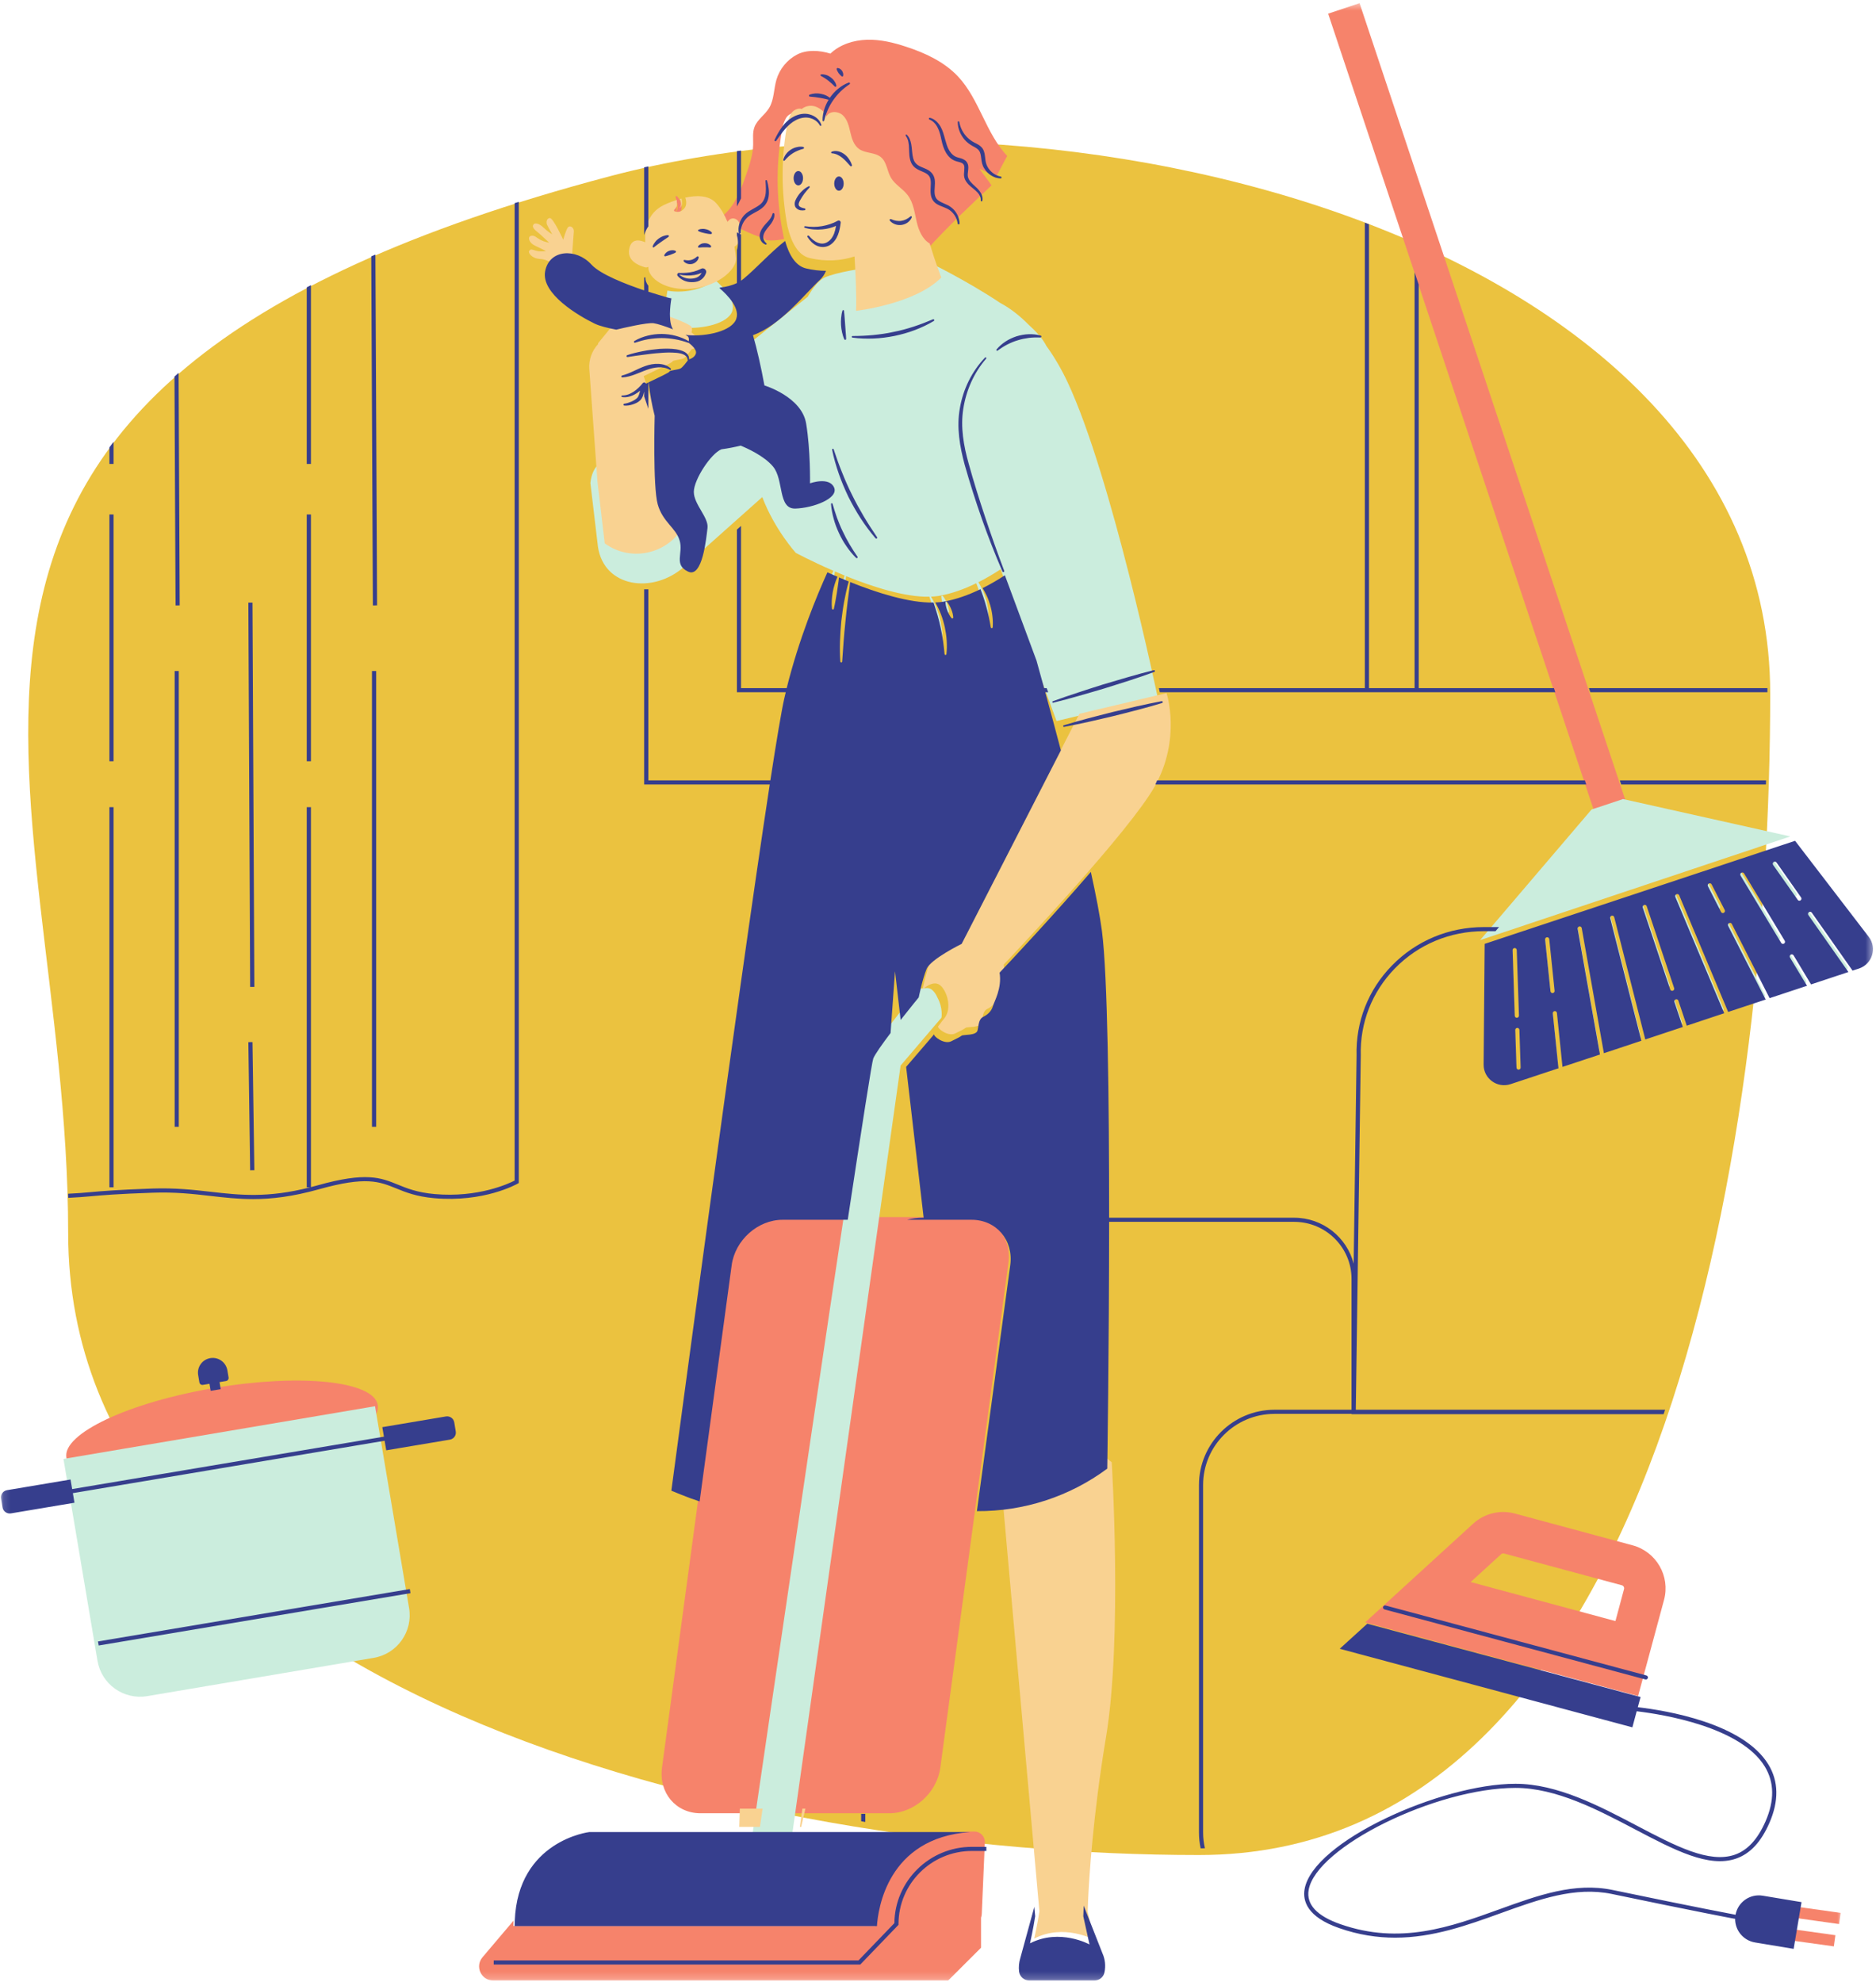 <?xml version="1.0" encoding="UTF-8"?>
<svg width="266px" height="281px" viewBox="0 0 266 281" version="1.1" xmlns="http://www.w3.org/2000/svg" xmlns:xlink="http://www.w3.org/1999/xlink">
    <title>Cleaning</title>
    <defs>
        <polygon id="path-1" points="0.842 0.457 253.349 0.457 253.349 280.799 0.842 280.799"></polygon>
        <polygon id="path-3" points="0.128 0.057 265.57 0.057 265.57 271.799 0.128 271.799"></polygon>
    </defs>
    <g id="Page-1" stroke="none" stroke-width="1" fill="none" fill-rule="evenodd">
        <g id="Cleaning-Overview" transform="translate(-80, -326)">
            <g id="Cleaning" transform="translate(80, 326)">
                <path d="M251,98.346 C251,163.227 235.098,263 170.004,263 C104.92,263 9.665,239.699 9.665,174.818 C9.665,109.946 -27.048,55.019 86.449,24.994 C149.349,8.343 251,33.465 251,98.346" id="Path" fill="#EBC23F" fill-rule="nonzero"></path>
                <g id="Clipped" transform="translate(8, 0)">
                    <mask id="mask-2" fill="white">
                        <use xlink:href="#path-1"></use>
                    </mask>
                    <g id="Path"></g>
                    <path d="M87.017,30.57 C87.319,30.689 87.722,30.679 88.024,30.478 C88.325,30.286 88.572,30.003 88.636,29.6 C88.691,29.262 88.636,28.923 88.518,28.631 C88.508,28.621 88.508,28.612 88.508,28.603 C88.38,28.31 88.206,28.054 87.987,27.826 C87.959,27.798 87.914,27.789 87.877,27.798 C87.813,27.816 87.777,27.88 87.795,27.944 C87.859,28.228 87.941,28.502 87.996,28.759 C88.051,29.024 88.088,29.28 88.06,29.518 C88.069,29.71 87.923,29.939 87.758,30.094 C87.749,30.103 87.731,30.103 87.722,30.112 C87.813,29.984 87.895,29.829 87.923,29.655 C87.95,29.408 87.914,29.243 87.868,29.06 C87.841,28.978 87.804,28.896 87.767,28.823 C87.722,28.731 87.667,28.64 87.584,28.557 C87.575,28.539 87.548,28.521 87.52,28.521 C87.456,28.502 87.392,28.548 87.374,28.612 L87.374,28.621 C87.356,28.74 87.347,28.85 87.337,28.951 C87.337,29.015 87.328,29.079 87.328,29.143 C87.328,29.307 87.347,29.49 87.356,29.6 C87.347,29.71 87.328,29.847 87.255,29.966 C87.182,30.085 87.1,30.222 86.99,30.332 L86.981,30.341 C86.962,30.35 86.953,30.368 86.953,30.387 C86.953,30.396 86.944,30.396 86.944,30.396 C86.935,30.423 86.935,30.451 86.944,30.478 C86.953,30.515 86.981,30.551 87.017,30.57 Z M222.73,114.239 L184.774,0.448 L180.319,1.939 L218.275,115.73 L222.73,114.239 Z M221.962,224.754 L205.257,220.254 C205.111,220.208 204.955,220.254 204.845,220.354 L200.527,224.297 L221.056,229.831 L222.273,225.294 C222.337,225.065 222.199,224.818 221.962,224.754 Z M227.944,226.831 L224.267,240.46 L185.561,230.023 L200.884,216.019 C202.476,214.564 204.699,214.025 206.785,214.583 L223.489,219.092 C226.856,219.998 228.85,223.465 227.944,226.831 Z M244.887,270.069 L244.658,271.652 L252.763,272.786 L252.983,271.203 L244.887,270.069 Z M243.917,274.826 L252.022,275.951 L252.242,274.368 L244.137,273.234 L243.917,274.826 Z M129.52,172.552 L102.743,172.552 C99.239,172.552 96.01,175.451 95.534,179.019 L85.865,250.613 C85.389,254.19 87.831,257.08 91.335,257.08 L118.112,257.08 C121.616,257.08 124.845,254.19 125.33,250.613 L134.99,179.019 C135.475,175.451 133.023,172.552 129.52,172.552 Z M100.355,33.963 C101.38,34.302 103.173,33.881 103.173,33.881 L103.008,33.039 C102.011,27.981 102.011,22.776 103.026,17.718 C103.026,17.718 103.31,16.831 103.63,16.492 C103.95,16.154 104.536,15.879 104.957,16.062 C105.469,15.642 106.201,15.495 106.841,15.696 C107.472,15.898 108.287,16.474 108.46,17.114 C108.845,16.3 110.116,16.337 110.766,16.95 C111.424,17.572 111.635,18.514 111.836,19.392 C112.037,20.27 112.33,21.212 113.062,21.734 C113.968,22.374 115.303,22.182 116.154,22.895 C116.977,23.59 117.014,24.853 117.554,25.795 C118.13,26.792 119.237,27.359 119.932,28.283 C120.756,29.371 120.902,30.808 121.213,32.134 C121.524,33.46 122.183,34.896 123.473,35.345 C126.327,32.161 129.492,29.225 132.593,26.28 C132.054,25.493 131.431,24.725 130.883,23.938 C131.66,24.267 132.529,24.652 133.142,25.228 C133.737,24.203 134.222,23.142 134.816,22.118 C131.77,18.889 130.873,14.077 127.836,10.839 C125.879,8.763 123.207,7.519 120.499,6.632 C118.706,6.037 116.831,5.58 114.937,5.635 C113.044,5.69 111.113,6.293 109.741,7.601 C108.241,7.126 106.375,7.007 104.993,7.748 C103.603,8.479 102.532,9.797 102.093,11.297 C101.7,12.641 101.773,14.141 101.041,15.331 C100.447,16.3 99.367,16.959 98.974,18.02 C98.681,18.807 98.809,19.685 98.791,20.517 C98.763,21.944 98.288,23.316 97.83,24.67 C97.044,26.957 96.147,29.39 94.199,30.826 C96.348,32.189 98.224,33.14 100.648,33.918 C100.648,33.863 100.364,34.018 100.355,33.963 Z M130.16,259.669 L129.282,259.669 C117.554,260.501 116.255,270.737 116.108,273.051 L64.796,273.051 C64.796,272.795 64.806,272.548 64.815,272.301 L60.414,277.497 C59.307,278.796 60.231,280.799 61.942,280.799 L126.437,280.799 C128.257,278.978 129.273,277.963 131.102,276.143 L131.102,271.88 C131.157,271.725 131.194,271.56 131.203,271.386 L131.642,261.224 C131.678,260.373 131.002,259.669 130.16,259.669 Z M45.567,199.197 C46.143,202.6 36.73,207.027 24.535,209.085 C12.332,211.143 1.985,210.055 1.409,206.652 C0.842,203.249 10.255,198.831 22.45,196.773 C34.644,194.715 45,195.804 45.567,199.197" id="Shape" fill="#F6836B" fill-rule="nonzero" mask="url(#mask-2)"></path>
                </g>
                <path d="M132.081,140.278 C131.807,140.085 131.495,140.049 131.193,140.095 C131.193,140.095 131.193,140.095 131.202,140.095 C130.681,140.077 130.049,140.223 129.674,140.929 C129.674,140.929 123.853,148.074 123.231,149.651 C122.599,151.228 106.702,260 106.702,260 L112.339,260 L127.697,151.073 L133.491,144.286 C133.491,144.286 133.738,142.938 132.923,141.434 C132.703,140.92 132.401,140.507 132.081,140.278 Z M214.425,143.836 C214.434,143.836 214.434,143.836 214.434,143.836 C214.599,143.827 214.727,143.69 214.727,143.534 L214.416,134.17 C214.407,134.005 214.269,133.876 214.114,133.886 C213.949,133.886 213.821,134.023 213.83,134.188 L214.132,143.552 C214.141,143.708 214.269,143.836 214.425,143.836 Z M250.229,141.002 L244.893,130.455 C244.82,130.309 244.646,130.254 244.5,130.327 C244.353,130.4 244.298,130.584 244.372,130.721 L249.689,141.232 L249.707,141.268 C249.753,141.369 249.863,141.424 249.964,141.424 C250.009,141.424 250.055,141.415 250.101,141.397 C250.229,141.333 250.284,141.177 250.238,141.039 C250.238,141.03 250.238,141.012 250.229,141.002 Z M253.643,134.931 C253.551,134.794 253.378,134.748 253.231,134.83 C253.094,134.913 253.048,135.096 253.13,135.234 L255.547,139.269 L255.583,139.324 C255.638,139.416 255.739,139.462 255.839,139.462 C255.885,139.462 255.94,139.453 255.986,139.425 C256.105,139.352 256.151,139.205 256.114,139.076 C256.105,139.058 256.096,139.04 256.087,139.021 L253.643,134.931 Z M214.489,145.276 C214.324,145.285 214.196,145.423 214.205,145.588 L214.379,150.944 C214.388,151.109 214.517,151.238 214.672,151.238 C214.681,151.238 214.681,151.238 214.681,151.238 C214.846,151.228 214.974,151.091 214.965,150.926 L214.791,145.561 C214.782,145.405 214.654,145.276 214.489,145.276 Z M246.632,123.247 C246.55,123.109 246.367,123.063 246.229,123.146 C246.083,123.229 246.046,123.412 246.129,123.549 L251.886,133.152 C251.941,133.244 252.032,133.289 252.133,133.289 C252.188,133.289 252.243,133.28 252.288,133.253 C252.426,133.17 252.471,132.987 252.389,132.849 L246.632,123.247 Z M250.815,121.614 C250.687,121.706 250.65,121.889 250.742,122.027 L254.229,127.007 C254.284,127.09 254.375,127.135 254.467,127.135 C254.522,127.135 254.586,127.117 254.631,127.08 C254.769,126.989 254.796,126.805 254.705,126.668 L251.227,121.688 C251.135,121.559 250.952,121.523 250.815,121.614 Z M244.362,142.983 L237.434,126.365 C237.37,126.209 237.196,126.145 237.05,126.209 C236.894,126.264 236.83,126.438 236.885,126.594 L243.813,143.185 L243.822,143.213 C243.868,143.323 243.978,143.387 244.097,143.387 C244.134,143.387 244.17,143.378 244.207,143.369 C244.353,143.304 244.417,143.149 244.372,143.002 C244.372,142.993 244.372,142.993 244.362,142.983 Z M241.635,124.678 C241.489,124.751 241.434,124.925 241.507,125.072 L243.365,128.731 C243.411,128.841 243.52,128.896 243.621,128.896 C243.667,128.896 243.713,128.887 243.758,128.86 C243.896,128.786 243.96,128.612 243.886,128.465 L242.029,124.806 C241.955,124.659 241.781,124.604 241.635,124.678 Z M232.83,127.924 C232.785,127.768 232.611,127.686 232.464,127.741 C232.309,127.787 232.226,127.961 232.272,128.108 L236.162,139.792 C236.198,139.911 236.317,139.994 236.436,139.994 C236.473,139.994 236.501,139.984 236.537,139.975 C236.684,139.92 236.766,139.755 236.72,139.608 L232.83,127.924 Z M219.779,139.984 L219.019,132.611 C219.001,132.446 218.855,132.326 218.699,132.345 C218.534,132.363 218.415,132.51 218.434,132.666 L219.193,140.049 C219.212,140.195 219.34,140.315 219.486,140.315 C219.495,140.315 219.505,140.315 219.514,140.305 C219.678,140.296 219.797,140.15 219.779,139.984 Z M220.109,143.149 C220.09,142.983 219.944,142.864 219.779,142.883 C219.624,142.901 219.505,143.048 219.523,143.204 L220.319,150.972 C220.319,150.99 220.328,151.008 220.337,151.036 C220.374,151.146 220.484,151.238 220.612,151.238 C220.621,151.238 220.63,151.238 220.639,151.238 C220.804,151.219 220.923,151.073 220.905,150.907 L220.896,150.843 L220.109,143.149 Z M223.623,131.042 C223.596,130.887 223.449,130.776 223.285,130.804 C223.129,130.832 223.019,130.987 223.047,131.143 L226.195,149.027 C226.195,149.046 226.204,149.055 226.213,149.073 C226.25,149.192 226.36,149.275 226.479,149.275 C226.497,149.275 226.515,149.275 226.534,149.266 C226.689,149.238 226.799,149.092 226.772,148.926 L226.762,148.89 L223.623,131.042 Z M237.315,141.388 C237.26,141.232 237.095,141.149 236.94,141.204 C236.784,141.259 236.702,141.424 236.757,141.58 L237.947,145.148 C237.983,145.267 238.102,145.35 238.221,145.35 C238.258,145.35 238.285,145.34 238.322,145.331 C238.468,145.285 238.56,145.12 238.505,144.964 L237.315,141.388 Z M261.981,137.114 C261.972,137.095 261.962,137.068 261.953,137.04 L256.224,128.841 C256.132,128.713 255.949,128.676 255.812,128.768 C255.684,128.869 255.647,129.043 255.739,129.181 L261.413,137.306 L261.468,137.38 C261.523,137.462 261.615,137.499 261.706,137.499 C261.77,137.499 261.825,137.49 261.88,137.453 C261.99,137.371 262.026,137.242 261.981,137.114 Z M232.629,146.927 L228.227,129.483 C228.19,129.327 228.025,129.236 227.87,129.272 C227.714,129.309 227.623,129.474 227.659,129.63 L232.071,147.092 C232.071,147.101 232.08,147.101 232.08,147.111 C232.126,147.23 232.226,147.312 232.355,147.312 C232.382,147.312 232.4,147.312 232.428,147.303 C232.583,147.266 232.675,147.101 232.638,146.945 L232.629,146.927 Z M230.13,113.287 L225.664,114.773 L209.867,133.289 L253.853,118.588 L230.13,113.287 Z M53.179,199.369 L9,206.843 L13.823,235.458 C14.382,238.787 17.539,241.034 20.871,240.474 L52.995,235.045 C56.327,234.476 58.569,231.321 58.002,227.983 L53.179,199.369 Z M95.124,45.924 C95.417,46.162 95.957,46.327 96.625,46.41 C98.913,46.722 102.757,46.107 103.7,44.401 C104.597,42.76 102.546,40.687 101.439,39.742 C101.366,39.788 101.283,39.843 101.21,39.889 C101.174,39.916 101.137,39.935 101.1,39.962 C100.99,40.027 100.881,40.091 100.771,40.155 C100.725,40.182 100.688,40.21 100.643,40.228 C100.533,40.292 100.414,40.348 100.304,40.403 C100.249,40.43 100.203,40.448 100.148,40.476 C100.039,40.531 99.92,40.577 99.801,40.623 C99.737,40.65 99.682,40.678 99.627,40.696 C99.508,40.742 99.389,40.788 99.261,40.824 C99.197,40.852 99.133,40.87 99.069,40.898 C98.94,40.934 98.812,40.971 98.684,40.999 C98.611,41.017 98.547,41.045 98.483,41.063 C98.336,41.09 98.199,41.118 98.053,41.145 C97.989,41.164 97.924,41.182 97.86,41.191 C97.65,41.228 97.43,41.255 97.211,41.283 C96.89,41.32 96.579,41.329 96.277,41.338 C96.204,41.338 96.131,41.338 96.057,41.338 C95.764,41.338 95.481,41.32 95.215,41.292 C95.197,41.292 95.179,41.283 95.16,41.283 C94.977,41.265 94.803,41.237 94.63,41.21 C94.456,42.255 94.172,44.566 94.858,45.621 C94.932,45.731 95.023,45.841 95.124,45.924 Z M134.278,85.544 C134.204,85.36 134.122,85.177 134.021,85.003 C133.921,84.828 133.811,84.654 133.674,84.489 C133.655,84.461 133.619,84.452 133.582,84.452 C133.518,84.452 133.463,84.507 133.463,84.571 C133.472,84.782 133.509,84.984 133.555,85.186 C133.6,85.379 133.664,85.571 133.738,85.764 C133.811,85.947 133.884,86.131 133.985,86.305 C134.085,86.488 134.186,86.663 134.323,86.818 C134.351,86.855 134.388,86.873 134.433,86.864 C134.516,86.864 134.571,86.8 134.571,86.727 C134.561,86.516 134.516,86.314 134.47,86.112 C134.424,85.92 134.351,85.736 134.278,85.544 Z M151.383,54.205 C157.607,67.476 164.133,98.796 164.133,98.796 L149.809,102.226 L141.883,80.71 C140.931,81.334 139.87,81.967 138.726,82.545 C138.918,82.856 139.092,83.168 139.247,83.498 C139.485,83.975 139.659,84.48 139.806,84.984 C139.952,85.498 140.062,86.021 140.117,86.543 C140.181,87.066 140.199,87.598 140.154,88.13 C140.154,88.203 140.08,88.258 140.007,88.249 C139.952,88.249 139.897,88.194 139.888,88.139 C139.797,87.635 139.714,87.121 139.604,86.626 C139.495,86.131 139.385,85.635 139.238,85.149 C139.11,84.654 138.955,84.168 138.79,83.691 C138.68,83.352 138.552,83.022 138.424,82.691 C136.767,83.498 134.955,84.177 133.097,84.489 C132.758,84.544 132.392,84.571 132.017,84.59 C132.337,85.122 132.594,85.69 132.822,86.268 C133.051,86.873 133.234,87.488 133.372,88.121 C133.5,88.754 133.6,89.386 133.637,90.028 C133.674,90.68 133.674,91.322 133.6,91.954 C133.591,92.028 133.527,92.083 133.454,92.074 C133.39,92.064 133.344,92.019 133.335,91.954 C133.271,91.322 133.216,90.707 133.124,90.083 C133.033,89.469 132.932,88.854 132.795,88.24 C132.676,87.635 132.511,87.029 132.347,86.424 C132.182,85.828 131.98,85.232 131.788,84.627 C131.779,84.617 131.788,84.608 131.788,84.599 C128.338,84.682 123.762,83.214 119.963,81.683 L119.597,84.507 C119.487,85.452 119.368,86.387 119.286,87.341 C119.176,88.277 119.112,89.221 119.03,90.175 L118.828,93.018 C118.819,93.092 118.764,93.147 118.691,93.137 C118.618,93.137 118.572,93.082 118.563,93.018 C118.499,92.055 118.49,91.101 118.517,90.148 C118.545,89.185 118.618,88.231 118.7,87.277 C118.819,86.323 118.938,85.379 119.112,84.434 C119.286,83.489 119.487,82.554 119.744,81.637 C119.744,81.618 119.762,81.609 119.771,81.6 C119.295,81.407 118.828,81.206 118.38,81.013 C118.343,81.389 118.288,81.756 118.234,82.123 L118.069,83.251 L117.877,84.37 C117.803,84.737 117.739,85.113 117.648,85.489 C117.63,85.562 117.556,85.608 117.483,85.59 C117.428,85.571 117.382,85.525 117.382,85.47 C117.337,85.085 117.337,84.691 117.355,84.306 C117.373,83.92 117.428,83.535 117.483,83.15 C117.556,82.765 117.639,82.389 117.758,82.013 C117.867,81.646 117.996,81.279 118.16,80.921 C115.067,79.582 112.834,78.381 112.834,78.381 C112.834,78.381 109.813,75.052 108.084,70.475 L97,80.353 C92.616,84.26 85.633,83.324 84.782,77.51 L83.711,68.476 C83.839,67.229 84.297,66.284 84.937,65.77 L114.527,42.072 C115.351,40.669 116.165,39.687 116.943,39.339 C120.064,37.917 131.349,37 131.349,37 C131.349,37 136.959,39.687 141.81,42.943 C143.165,43.658 144.537,44.704 145.855,46.043 C146.917,46.997 147.768,47.951 148.263,48.849 C148.299,48.904 148.317,48.959 148.345,49.014 C149.452,50.537 150.477,52.279 151.383,54.205" id="Shape" fill="#CBEDDD" fill-rule="nonzero"></path>
                <path d="M104.205,31.011 C103.708,30.856 103.378,31.121 103.157,31.469 C102.753,30.499 102.229,29.557 101.531,28.789 C100.502,27.646 98.719,27.682 97.157,28.021 C97.277,28.313 97.332,28.652 97.277,28.99 C97.213,29.393 96.964,29.676 96.661,29.868 C96.358,30.069 95.954,30.078 95.651,29.96 C95.614,29.941 95.586,29.905 95.577,29.868 C95.568,29.841 95.568,29.813 95.577,29.786 C95.577,29.786 95.586,29.786 95.586,29.777 C95.586,29.758 95.595,29.74 95.614,29.731 L95.623,29.722 C95.733,29.612 95.816,29.475 95.889,29.356 C95.963,29.237 95.981,29.1 95.991,28.99 C95.981,28.88 95.963,28.697 95.963,28.533 C95.963,28.469 95.972,28.405 95.972,28.341 C94.87,28.697 94.061,29.1 94.061,29.1 C91.801,30.261 91.397,32.42 91.488,34.349 C90.763,34.029 89.449,33.691 89.201,35.419 C88.98,36.919 90.386,37.605 91.47,37.898 C91.626,37.943 91.782,37.907 91.929,37.825 C91.929,37.861 91.929,37.907 91.929,37.943 C91.929,39.425 94.383,41.346 98.223,40.916 C102.064,40.486 104.517,38.053 104.361,36.562 C104.315,36.178 104.25,35.63 104.14,34.98 C104.306,34.88 104.554,34.679 104.802,34.285 C105.234,33.599 105.298,31.359 104.205,31.011 Z M96.358,29.502 C96.367,29.493 96.386,29.493 96.395,29.484 C96.56,29.329 96.707,29.1 96.698,28.908 C96.726,28.67 96.689,28.414 96.634,28.149 C96.56,28.176 96.477,28.185 96.404,28.213 C96.441,28.286 96.477,28.368 96.505,28.451 C96.551,28.633 96.588,28.798 96.56,29.045 C96.533,29.219 96.45,29.374 96.358,29.502 Z M113.411,259.014 L113.604,259.014 C113.787,258.182 113.99,257.322 114.201,256.426 L113.769,256.426 L113.411,259.014 Z M104.82,259.014 L107.751,259.014 C107.751,259.014 107.889,258.09 108.128,256.426 L104.903,256.426 L104.82,259.014 Z M80.518,32.246 C80.252,32.593 79.857,33.984 79.857,33.984 C79.857,33.984 78.442,30.874 77.955,30.911 C77.477,30.956 77.413,31.56 77.578,31.889 C77.734,32.228 77.955,32.603 77.955,32.603 L78.304,33.234 C78.304,33.234 77.624,32.813 77.045,32.246 C76.531,31.743 75.915,31.542 75.676,31.789 C75.336,32.145 75.786,32.575 76.218,32.904 C76.65,33.243 77.854,34.395 77.854,34.395 C77.854,34.395 77.321,34.358 76.65,34.011 C75.979,33.654 75.786,33.307 75.272,33.444 C74.757,33.581 75.024,34.45 75.832,34.816 C76.494,35.127 77.413,35.593 77.413,35.593 C77.413,35.593 76.549,35.73 75.943,35.529 C75.336,35.337 75.272,35.3 75.051,35.547 C74.822,35.803 75.373,36.627 76.512,36.709 C77.651,36.782 77.716,37.175 78.671,37.367 C79.636,37.568 81.253,37.157 81.152,35.63 C81.152,35.63 81.327,33.435 81.363,32.831 C81.409,32.228 80.803,31.889 80.518,32.246 Z M165.405,98.266 L153.047,101.202 L136.923,132.662 C136.923,132.662 132.522,134.82 131.934,136.228 C131.346,137.637 130.813,140.28 130.813,140.28 C130.813,140.28 132.228,138.926 133.229,139.631 C134.231,140.335 135.113,142.978 133.835,144.459 C133.376,144.99 133.413,145.045 133.027,145.493 C132.806,145.758 134.414,147.02 135.425,146.526 C136.399,146.06 136.684,145.895 136.923,145.721 C137.162,145.548 139.008,145.74 139.183,144.971 C139.367,144.212 139.302,143.389 140.01,143.033 C140.717,142.685 141.186,142.155 141.37,141.515 C141.544,140.865 142.674,138.99 142.316,136.759 C144.971,133.951 160.205,117.737 163.705,111.536 C167.546,104.741 165.405,98.266 165.405,98.266 Z M142.086,211.659 L147.259,269.65 L147.378,270.985 C147.121,272.714 146.643,274.845 146.643,274.845 C150.879,272.668 155.105,275 155.105,275 L154.223,270.985 C154.223,270.985 154.233,270.455 154.279,269.476 C154.435,266.083 154.986,257.276 156.814,246.338 C159.176,232.245 157.632,207.315 157.632,207.315 C147.36,198.819 142.086,211.659 142.086,211.659 Z M97.203,74.013 L95.476,65.91 L91.268,53.326 C92.72,52.613 95.347,51.415 95.347,51.259 C95.347,51.067 96.56,51.003 96.928,50.811 C97.295,50.628 98.039,49.54 98.039,49.54 C98.039,49.54 98.921,49.357 99.114,48.68 C99.307,48.003 98.039,47.135 98.039,47.135 C98.039,47.135 98.223,46.75 98.039,46.339 C97.865,45.927 94.208,44.528 93.115,44.373 C92.021,44.226 87.501,45.36 87.501,45.36 L84.79,48.68 C84.79,48.717 84.8,48.753 84.8,48.79 C83.945,49.723 83.458,50.985 83.559,52.329 L84.717,68.306 L85.746,77.04 C89.66,79.884 95.219,78.421 97.203,74.013 Z M121.377,44.071 C121.469,41.995 121.312,38.721 121.165,36.361 C119.3,36.965 117.159,37.148 114.761,36.572 C113.199,36.188 112.226,34.477 111.656,32.1 C110.719,27.152 110.737,22.058 111.729,17.11 C111.729,17.11 112.014,16.223 112.336,15.885 C112.657,15.546 113.245,15.272 113.668,15.455 C114.183,15.034 114.918,14.888 115.561,15.089 C116.195,15.29 117.012,15.867 117.187,16.507 C117.573,15.693 118.85,15.729 119.502,16.342 C120.164,16.964 120.375,17.906 120.577,18.784 C120.779,19.662 121.073,20.604 121.809,21.125 C122.718,21.765 124.06,21.573 124.914,22.287 C125.741,22.982 125.778,24.244 126.32,25.186 C126.899,26.183 128.01,26.75 128.709,27.673 C129.536,28.762 129.683,30.197 129.995,31.523 C130.271,32.694 130.813,33.938 131.823,34.523 C132.641,37.248 133.468,39.343 133.468,39.343 C129.765,43.12 121.377,44.071 121.377,44.071" id="Shape" fill="#F9D291" fill-rule="nonzero"></path>
                <g id="Clipped" transform="translate(0, 9)">
                    <mask id="mask-4" fill="white">
                        <use xlink:href="#path-3"></use>
                    </mask>
                    <g id="Path"></g>
                    <path d="M135.166,78.543 C135.157,78.333 135.111,78.133 135.065,77.932 C135.02,77.741 134.946,77.559 134.873,77.367 C134.8,77.185 134.717,77.003 134.617,76.829 C134.516,76.656 134.406,76.483 134.269,76.319 C134.25,76.292 134.214,76.283 134.177,76.283 C134.113,76.283 134.058,76.337 134.058,76.401 C134.067,76.611 134.104,76.811 134.149,77.012 C134.195,77.203 134.259,77.395 134.333,77.586 C134.406,77.768 134.479,77.951 134.58,78.124 C134.681,78.306 134.781,78.479 134.919,78.634 C134.946,78.671 134.983,78.689 135.029,78.68 C135.111,78.68 135.166,78.616 135.166,78.543 Z M148.125,88.842 C148.097,88.751 148.07,88.651 148.042,88.56 L148.409,88.56 L148.629,89.143 L148.207,89.143 C148.94,91.805 149.691,94.585 150.424,97.383 L136.357,124.818 C136.357,124.818 131.97,126.969 131.384,128.372 C130.798,129.776 130.266,132.41 130.266,132.41 C130.266,132.41 129.067,133.868 127.702,135.609 L126.905,128.701 L126.273,137.46 C125.101,139.009 124.066,140.467 123.819,141.078 C123.636,141.534 122.18,150.876 120.202,163.938 L110.961,163.938 C107.453,163.938 104.221,166.827 103.744,170.382 L99.202,203.868 C98.332,203.586 97.48,203.276 96.628,202.93 L95.191,202.346 C95.191,202.346 104.569,132.046 109.148,102.186 C109.148,102.204 109.148,102.214 109.148,102.223 L91.335,102.223 L91.335,74.551 C91.527,74.56 91.729,74.56 91.93,74.551 L91.93,101.639 L109.23,101.639 C110.109,95.934 110.805,91.786 111.208,90.009 C111.281,89.708 111.346,89.408 111.419,89.116 C111.419,89.125 111.419,89.134 111.41,89.143 L104.486,89.143 L104.486,66.092 L105.072,65.564 L105.072,88.56 L111.547,88.56 C113.278,81.587 115.824,75.435 117.317,72.145 C117.765,72.345 118.251,72.564 118.745,72.773 C118.581,73.12 118.452,73.493 118.342,73.858 C118.223,74.232 118.141,74.605 118.068,74.988 C118.013,75.371 117.958,75.754 117.939,76.137 C117.921,76.52 117.921,76.911 117.967,77.294 C117.967,77.349 118.013,77.395 118.068,77.413 C118.141,77.431 118.214,77.385 118.233,77.312 C118.324,76.939 118.388,76.565 118.461,76.201 L118.654,75.089 L118.819,73.967 C118.874,73.603 118.929,73.238 118.965,72.865 C119.414,73.056 119.881,73.257 120.357,73.448 C120.348,73.457 120.33,73.466 120.33,73.484 C120.073,74.396 119.872,75.326 119.698,76.264 C119.524,77.203 119.405,78.142 119.286,79.09 C119.203,80.038 119.13,80.986 119.103,81.943 C119.075,82.891 119.084,83.839 119.148,84.796 C119.158,84.859 119.203,84.914 119.277,84.914 C119.35,84.923 119.405,84.868 119.414,84.796 L119.615,81.97 C119.698,81.022 119.762,80.083 119.872,79.154 C119.954,78.206 120.073,77.276 120.183,76.337 L120.55,73.521 C124.35,75.052 128.929,76.501 132.382,76.428 C132.382,76.438 132.373,76.447 132.382,76.456 C132.574,77.057 132.776,77.65 132.941,78.242 C133.105,78.844 133.27,79.445 133.389,80.047 C133.527,80.658 133.627,81.268 133.719,81.879 C133.811,82.499 133.866,83.109 133.93,83.738 C133.939,83.802 133.985,83.848 134.049,83.857 C134.122,83.866 134.186,83.811 134.195,83.738 C134.269,83.109 134.269,82.471 134.232,81.824 C134.195,81.186 134.095,80.557 133.966,79.928 C133.829,79.299 133.646,78.689 133.417,78.087 C133.188,77.513 132.931,76.948 132.611,76.419 C132.986,76.401 133.353,76.374 133.692,76.319 C135.551,76.009 137.364,75.335 139.022,74.533 C139.15,74.861 139.278,75.189 139.388,75.526 C139.553,76 139.709,76.483 139.837,76.975 C139.983,77.458 140.093,77.951 140.203,78.443 C140.313,78.935 140.395,79.445 140.487,79.947 C140.496,80.001 140.551,80.056 140.606,80.056 C140.679,80.065 140.753,80.01 140.753,79.938 C140.798,79.409 140.78,78.88 140.716,78.361 C140.661,77.841 140.551,77.322 140.405,76.811 C140.258,76.31 140.084,75.809 139.846,75.335 C139.69,75.007 139.516,74.697 139.324,74.387 C140.469,73.812 141.531,73.184 142.483,72.564 L146.971,84.668 C147.346,86.008 147.731,87.411 148.125,88.842 Z M191.645,191.5 L235.888,191.5 C235.952,191.29 236.025,191.081 236.098,190.871 L192.24,190.871 L192.945,140.659 C192.817,136.02 194.539,131.626 197.79,128.29 C201.114,124.891 205.593,123.022 210.401,123.022 L212.049,123.022 L212.553,122.439 L210.401,122.439 C205.437,122.439 200.803,124.371 197.368,127.889 C193.998,131.326 192.222,135.874 192.35,140.659 L191.938,170.163 C190.976,166.417 187.56,163.646 183.503,163.646 L157.265,163.646 C157.265,146.921 157.054,129.284 156.248,123.022 C155.964,120.853 155.406,117.954 154.673,114.618 C149.325,120.835 143.308,127.233 141.732,128.901 C142.09,131.125 140.963,132.993 140.789,133.641 C140.606,134.279 140.139,134.807 139.434,135.154 C138.729,135.509 138.793,136.329 138.61,137.086 C138.436,137.852 136.595,137.66 136.357,137.833 C136.118,138.007 135.835,138.171 134.864,138.635 C133.875,139.118 132.3,137.906 132.464,137.624 L128.481,142.263 L130.999,163.938 L137.767,163.938 C141.275,163.938 143.729,166.827 143.244,170.382 L138.518,205.245 C145.167,205.29 151.66,203.185 156.999,199.22 C156.999,199.22 157.256,182.34 157.265,164.229 L183.503,164.229 C187.991,164.229 191.635,167.857 191.635,172.323 L191.635,190.871 L180.719,190.871 C174.812,190.871 170.004,195.656 170.004,201.535 L170.004,250.818 C170.004,251.583 170.086,252.331 170.242,253.051 C170.443,253.051 170.645,253.051 170.846,253.042 C170.682,252.331 170.59,251.583 170.59,250.818 L170.59,201.535 C170.59,195.975 175.132,191.454 180.719,191.454 L191.645,191.454 L191.645,191.5 Z M220.53,89.143 L220.337,88.56 L201.16,88.56 L201.16,31.348 L200.574,29.598 L200.574,88.56 L194.108,88.56 L194.108,22.798 C193.907,22.725 193.714,22.643 193.522,22.57 L193.522,88.56 L164.317,88.56 C164.362,88.77 164.408,88.961 164.445,89.143 L220.53,89.143 Z M250.605,89.143 C250.605,89.098 250.605,89.061 250.605,89.016 C250.605,88.861 250.605,88.715 250.605,88.56 L225.292,88.56 L225.493,89.143 L250.605,89.143 Z M163.822,102.223 L224.916,102.223 L224.724,101.639 L164.069,101.639 C163.996,101.831 163.904,102.031 163.822,102.223 Z M250.394,102.223 C250.394,102.031 250.404,101.831 250.413,101.639 L229.679,101.639 L229.871,102.223 L250.394,102.223 Z M122.693,249.314 L122.693,248.165 L122.106,248.165 L122.106,249.214 C122.299,249.25 122.491,249.277 122.693,249.314 Z M130.825,163.646 C130.065,163.646 129.323,163.755 128.618,163.938 L130.999,163.938 L130.962,163.646 L130.825,163.646 Z M105.072,12.344 C104.871,12.371 104.678,12.398 104.486,12.426 L104.486,20.273 C104.697,19.9 104.889,19.517 105.072,19.125 L105.072,12.344 Z M91.93,14.595 C91.729,14.641 91.536,14.677 91.335,14.723 L91.335,24.32 C91.472,23.892 91.665,23.473 91.93,23.09 L91.93,14.595 Z M246.081,262.475 C246.072,262.475 246.072,262.466 246.072,262.466 C246.017,262.457 240.522,261.427 228.662,258.957 C223.277,257.836 218.093,259.704 212.608,261.691 C205.693,264.189 198.541,266.777 190.06,263.806 C186.718,262.639 185.206,261.008 185.554,258.957 C186.598,252.868 203.596,244.492 214.879,244.483 C214.888,244.483 214.888,244.483 214.888,244.483 C220.649,244.483 226.565,247.591 231.785,250.335 C237.426,253.297 242.289,255.858 246.182,254.5 C248.16,253.807 249.698,252.158 250.88,249.46 C252.244,246.342 252.199,243.553 250.742,241.165 C247.162,235.277 236.163,233.5 232.225,233.044 L232.618,231.604 L193.87,221.204 L189.96,224.759 L231.455,235.897 L232.069,233.618 C235.833,234.065 246.814,235.833 250.239,241.466 C251.585,243.681 251.622,246.288 250.339,249.223 C249.222,251.766 247.803,253.315 245.989,253.953 C242.335,255.22 237.573,252.723 232.06,249.824 C226.775,247.044 220.795,243.9 214.888,243.9 C214.888,243.9 214.888,243.9 214.879,243.9 C204.338,243.9 186.141,252.066 184.977,258.857 C184.703,260.488 185.316,262.767 189.859,264.353 C192.643,265.328 195.29,265.72 197.817,265.72 C203.175,265.72 208.047,263.961 212.809,262.238 C218.213,260.288 223.323,258.438 228.543,259.522 C240.412,262.001 245.907,263.031 245.962,263.04 C245.98,263.049 246.008,263.04 246.026,263.04 C246.008,264.672 247.18,266.112 248.838,266.395 L254.323,267.306 L255.441,260.68 L249.955,259.768 C248.132,259.458 246.411,260.671 246.081,262.475 Z M196.471,218.625 C196.315,218.579 196.15,218.671 196.114,218.826 C196.068,218.98 196.16,219.145 196.315,219.181 L233.296,229.107 C233.324,229.116 233.342,229.116 233.369,229.116 C233.498,229.116 233.617,229.034 233.653,228.897 C233.699,228.742 233.598,228.587 233.443,228.542 L196.471,218.625 Z M255.376,118.237 L251.896,113.288 C251.805,113.16 251.622,113.124 251.484,113.215 C251.356,113.306 251.319,113.488 251.411,113.625 L254.9,118.574 C254.955,118.656 255.047,118.702 255.138,118.702 C255.193,118.702 255.257,118.684 255.303,118.647 C255.441,118.556 255.468,118.374 255.376,118.237 Z M253.059,124.38 L247.299,114.837 C247.217,114.701 247.033,114.655 246.896,114.737 C246.749,114.819 246.713,115.001 246.795,115.138 L252.556,124.681 C252.611,124.772 252.702,124.818 252.803,124.818 C252.858,124.818 252.913,124.809 252.959,124.781 C253.096,124.699 253.142,124.517 253.059,124.38 Z M244.552,120.023 L242.692,116.387 C242.619,116.241 242.445,116.186 242.299,116.259 C242.152,116.332 242.097,116.505 242.17,116.651 L244.029,120.288 C244.075,120.397 244.185,120.452 244.286,120.452 C244.332,120.452 244.378,120.443 244.423,120.415 C244.561,120.342 244.625,120.169 244.552,120.023 Z M237.381,131.098 L233.488,119.486 C233.443,119.331 233.269,119.249 233.122,119.303 C232.966,119.349 232.884,119.522 232.93,119.668 L236.822,131.28 C236.859,131.398 236.978,131.48 237.097,131.48 C237.133,131.48 237.161,131.471 237.197,131.462 C237.344,131.408 237.426,131.243 237.381,131.098 Z M220.429,131.471 L219.669,124.143 C219.65,123.979 219.504,123.861 219.348,123.879 C219.183,123.897 219.064,124.043 219.083,124.198 L219.843,131.535 C219.861,131.681 219.989,131.799 220.136,131.799 C220.145,131.799 220.154,131.799 220.163,131.79 C220.328,131.781 220.447,131.635 220.429,131.471 Z M215.612,142.345 L215.438,137.013 C215.428,136.858 215.3,136.73 215.135,136.73 C214.971,136.74 214.842,136.876 214.851,137.04 L215.025,142.363 C215.035,142.527 215.163,142.655 215.319,142.655 C215.328,142.655 215.328,142.655 215.328,142.655 C215.493,142.646 215.621,142.509 215.612,142.345 Z M214.778,135.017 C214.787,135.172 214.916,135.299 215.071,135.299 C215.08,135.299 215.08,135.299 215.08,135.299 C215.245,135.29 215.374,135.154 215.374,134.999 L215.062,125.693 C215.053,125.529 214.916,125.401 214.76,125.41 C214.595,125.41 214.467,125.547 214.476,125.711 L214.778,135.017 Z M263.582,128.318 L262.657,128.618 C262.648,128.6 262.639,128.573 262.63,128.546 L256.897,120.397 C256.805,120.27 256.622,120.233 256.485,120.324 C256.356,120.424 256.32,120.598 256.411,120.734 L262.089,128.81 L256.787,130.569 C256.778,130.551 256.769,130.533 256.759,130.514 L254.314,126.449 C254.223,126.312 254.049,126.267 253.902,126.349 C253.765,126.431 253.719,126.613 253.801,126.75 L256.219,130.76 L250.907,132.52 C250.907,132.51 250.907,132.492 250.898,132.483 L245.559,122.001 C245.486,121.855 245.312,121.801 245.165,121.874 C245.019,121.947 244.964,122.129 245.037,122.266 L250.358,132.711 L245.037,134.47 C245.037,134.461 245.037,134.461 245.028,134.452 L238.095,117.936 C238.031,117.781 237.857,117.717 237.71,117.781 C237.555,117.836 237.491,118.009 237.545,118.164 L244.478,134.652 L239.166,136.421 L237.976,132.866 C237.921,132.711 237.756,132.629 237.6,132.684 C237.445,132.738 237.362,132.902 237.417,133.057 L238.608,136.603 L233.287,138.371 L228.882,121.035 C228.845,120.88 228.68,120.789 228.525,120.826 C228.369,120.862 228.277,121.026 228.314,121.181 L232.728,138.535 C232.728,138.544 232.737,138.544 232.737,138.553 L227.417,140.322 L224.275,122.585 C224.248,122.43 224.101,122.32 223.936,122.348 C223.781,122.375 223.671,122.53 223.698,122.685 L226.849,140.458 C226.849,140.477 226.858,140.486 226.867,140.504 L221.546,142.263 L220.759,134.616 C220.74,134.452 220.594,134.333 220.429,134.352 C220.273,134.37 220.154,134.516 220.172,134.671 L220.969,142.391 C220.969,142.409 220.978,142.427 220.987,142.454 L214.192,144.706 C212.296,145.335 210.355,143.922 210.364,141.944 L210.511,124.818 L232.518,117.517 L254.525,110.207 L264.974,123.824 C266.183,125.401 265.469,127.689 263.582,128.318 Z M54.537,195.264 L54.437,194.69 L10.23,202.118 L10.001,200.76 L0.989,202.273 C0.431,202.374 0.046,202.902 0.147,203.458 L0.357,204.725 C0.458,205.281 0.98,205.655 1.548,205.564 L10.56,204.051 L10.331,202.693 L54.537,195.264 Z M13.893,223.72 L13.994,224.294 L58.201,216.875 L58.109,216.292 L13.893,223.72 Z M64.41,192.658 C64.318,192.102 63.787,191.728 63.228,191.819 L54.208,193.341 L54.766,196.622 L63.778,195.109 C64.346,195.018 64.721,194.49 64.62,193.934 L64.41,192.658 Z M32.411,186.296 L32.237,185.266 C32.036,184.126 30.955,183.361 29.819,183.552 C28.675,183.743 27.905,184.819 28.098,185.958 L28.272,186.988 C28.317,187.225 28.537,187.389 28.775,187.344 L29.7,187.189 L29.874,188.191 L31.294,187.954 L31.129,186.952 L32.054,186.797 C32.292,186.76 32.448,186.533 32.411,186.296 Z M113.196,17.284 C113.562,17.284 113.864,16.828 113.864,16.263 C113.864,15.707 113.562,15.251 113.196,15.251 C112.829,15.251 112.527,15.707 112.527,16.263 C112.527,16.828 112.829,17.284 113.196,17.284 Z M118.956,16.017 C118.59,16.017 118.287,16.464 118.287,17.029 C118.287,17.585 118.59,18.04 118.956,18.04 C119.322,18.04 119.625,17.585 119.625,17.029 C119.625,16.464 119.322,16.017 118.956,16.017 Z M126.814,263.66 L121.722,268.947 L70.005,268.947 L70.005,269.53 L121.978,269.53 L127.4,263.897 L127.4,263.779 C127.4,258.073 132.071,253.424 137.804,253.424 L139.855,253.424 L139.855,252.841 L137.804,252.841 C131.787,252.841 126.878,257.681 126.814,263.66 Z M72.991,263.341 C72.982,263.578 72.973,263.824 72.973,264.079 L124.341,264.079 C124.488,261.773 125.788,251.574 137.529,250.745 L83.55,250.745 C83.55,250.745 73.422,251.948 72.991,263.332 C72.991,263.332 72.991,263.332 72.991,263.341 Z M153.656,261.172 C153.611,262.147 153.601,262.676 153.601,262.676 L154.481,266.677 C154.481,266.677 150.268,264.353 146.046,266.522 C146.046,266.522 146.522,264.398 146.779,262.676 L146.66,261.345 L144.672,268.609 C144.48,269.229 144.416,269.885 144.498,270.533 C144.599,271.262 145.222,271.799 145.954,271.799 L155.168,271.799 C155.864,271.799 156.468,271.316 156.605,270.633 L156.605,270.624 C156.798,269.721 156.697,268.783 156.321,267.944 L153.656,261.172 Z M16.1,53.642 C15.908,53.906 15.707,54.161 15.514,54.435 L15.514,56.777 L16.1,56.777 L16.1,53.642 Z M16.1,63.941 L15.514,63.941 L15.514,98.932 L16.1,98.932 L16.1,63.941 Z M16.1,105.44 L15.514,105.44 L15.514,159.335 L16.1,159.335 L16.1,105.44 Z M25.478,76.829 L25.323,43.871 C25.13,44.044 24.929,44.217 24.737,44.391 L24.892,76.839 L25.478,76.829 Z M24.764,150.758 L25.35,150.758 L25.35,86.135 L24.764,86.135 L24.764,150.758 Z M44.088,31.43 C43.886,31.53 43.685,31.63 43.493,31.74 L43.493,56.777 L44.088,56.777 L44.088,31.43 Z M44.088,63.941 L43.493,63.941 L43.493,98.932 L44.088,98.932 L44.088,63.941 Z M91.335,32.168 C91.536,32.232 91.729,32.296 91.912,32.35 C91.729,32.296 91.536,32.232 91.335,32.168 Z M77.295,29.47 C77.882,26.298 81.755,26.189 83.834,28.486 C85.126,29.908 88.761,31.302 91.335,32.168 L91.335,30.363 C91.39,30.345 91.454,30.327 91.509,30.299 C91.509,30.336 91.509,30.382 91.509,30.418 C91.509,30.773 91.655,31.156 91.93,31.521 L91.93,32.359 C93.194,32.76 94.082,33.007 94.082,33.007 L94.082,33.025 C94.092,33.025 94.092,33.016 94.101,33.016 C94.586,33.189 95.126,33.316 95.731,33.38 C95.548,33.362 95.374,33.335 95.2,33.307 C95.026,34.346 94.742,36.643 95.429,37.691 C94.375,37.281 93.222,36.898 92.69,36.826 C91.765,36.698 88.368,37.5 87.379,37.737 C86.142,37.5 85.007,37.217 84.311,36.88 C82.03,35.768 76.709,32.651 77.295,29.47 Z M104.486,31.12 C104.688,31.029 104.88,30.928 105.063,30.801 C104.88,30.928 104.688,31.029 104.486,31.12 Z M102.013,31.849 C101.94,31.895 101.858,31.949 101.784,31.995 C101.894,31.922 102.013,31.849 102.123,31.767 C102.938,31.676 103.753,31.484 104.486,31.129 L104.486,26.453 C104.66,25.906 104.697,25.04 104.486,24.375 L104.486,23.938 C104.678,24.047 104.871,24.147 105.072,24.247 L105.072,30.801 C105.2,30.71 105.319,30.618 105.439,30.518 C107.16,29.105 109.331,26.708 111.318,25.159 C111.904,27.228 112.838,28.695 114.267,29.051 C115.265,29.288 116.218,29.397 117.124,29.397 C116.932,29.88 116.63,30.327 116.227,30.71 C114.185,32.605 110.668,37.126 106.766,38.521 C107.325,40.444 107.939,43.133 108.387,45.648 C108.387,45.648 113.681,47.234 114.304,51.053 C114.936,54.872 114.853,59.521 114.853,59.521 C114.853,59.521 117.555,58.546 118.26,60.104 C118.965,61.663 115.284,63.03 112.774,63.103 C110.265,63.185 111.172,59.01 109.606,57.142 C108.333,55.62 105.887,54.535 105.017,54.18 C104.166,54.389 103.241,54.572 102.297,54.699 C100.823,55.273 98.378,58.992 98.378,60.742 C98.378,62.501 100.493,64.37 100.319,65.837 C100.145,67.296 99.605,73.029 97.553,72.035 C95.493,71.042 96.903,69.465 96.372,67.651 C95.85,65.837 93.963,65.017 93.258,62.501 C92.553,59.986 92.828,49.941 92.828,49.941 C92.434,48.474 92.159,46.815 91.958,45.211 C93.341,44.555 94.916,43.807 94.916,43.689 C94.916,43.497 96.125,43.434 96.491,43.242 C96.793,43.087 97.37,42.312 97.544,42.066 C97.517,42.048 97.498,42.021 97.489,41.984 L97.489,41.975 C97.471,41.802 97.407,41.647 97.306,41.529 C97.196,41.41 97.05,41.319 96.894,41.246 C96.573,41.109 96.207,41.046 95.841,41.018 C95.099,40.954 94.33,40.973 93.57,41.046 C92.809,41.091 92.04,41.191 91.28,41.292 C90.52,41.383 89.751,41.501 88.99,41.62 C88.917,41.629 88.853,41.583 88.835,41.51 C88.826,41.447 88.862,41.383 88.926,41.355 C89.668,41.1 90.428,40.927 91.198,40.781 C91.967,40.626 92.745,40.535 93.524,40.462 C94.311,40.426 95.108,40.398 95.905,40.526 C96.299,40.599 96.702,40.699 97.077,40.9 C97.26,41.009 97.434,41.146 97.562,41.346 C97.682,41.529 97.718,41.747 97.709,41.948 C97.947,41.875 98.524,41.647 98.671,41.118 C98.845,40.508 97.846,39.751 97.645,39.605 C97.627,39.605 97.608,39.605 97.599,39.605 C96.986,39.387 96.363,39.214 95.731,39.104 C95.099,38.995 94.467,38.931 93.826,38.931 C93.185,38.931 92.553,38.995 91.921,39.095 C91.289,39.204 90.676,39.378 90.053,39.587 C89.989,39.615 89.915,39.578 89.888,39.505 C89.87,39.451 89.888,39.378 89.943,39.35 C90.52,39.004 91.161,38.758 91.811,38.594 C92.471,38.421 93.148,38.348 93.826,38.348 C94.504,38.357 95.191,38.439 95.841,38.621 C96.482,38.794 97.095,39.04 97.663,39.378 C97.691,39.232 97.7,39.013 97.599,38.785 C97.572,38.712 97.416,38.603 97.196,38.475 C99.486,38.785 103.332,38.174 104.275,36.479 C105.173,34.848 103.122,32.788 102.013,31.849 Z M97.782,33.38 C97.462,33.417 97.15,33.426 96.848,33.435 C97.15,33.426 97.462,33.417 97.782,33.38 Z M36.065,156.91 L35.8,138.745 L35.214,138.754 L35.47,156.919 L36.065,156.91 Z M36.065,130.924 L35.8,76.438 L35.214,76.438 L35.47,130.924 L36.065,130.924 Z M53.466,76.829 L53.228,27.091 C53.035,27.182 52.834,27.264 52.642,27.346 L52.871,76.839 L53.466,76.829 Z M164.866,90.52 C164.857,90.447 164.784,90.401 164.71,90.41 C163.538,90.629 162.375,90.884 161.212,91.139 C160.04,91.404 158.886,91.686 157.723,91.96 C156.569,92.26 155.415,92.543 154.261,92.853 C153.107,93.163 151.962,93.482 150.817,93.837 C150.762,93.855 150.735,93.91 150.744,93.965 C150.753,94.029 150.817,94.065 150.872,94.056 C152.045,93.837 153.217,93.591 154.38,93.336 C155.543,93.081 156.706,92.789 157.869,92.525 C159.023,92.233 160.177,91.951 161.331,91.641 C162.485,91.331 163.639,91.021 164.774,90.674 C164.839,90.647 164.884,90.583 164.866,90.52 Z M149.343,90.629 C150.561,90.337 151.761,90 152.96,89.663 C154.169,89.326 155.36,88.961 156.56,88.615 L160.131,87.484 C161.322,87.092 162.503,86.701 163.676,86.263 C163.74,86.245 163.776,86.172 163.758,86.108 C163.74,86.035 163.666,85.999 163.593,86.017 C162.384,86.309 161.184,86.646 159.976,86.992 L156.386,88.049 C155.195,88.432 154.004,88.797 152.823,89.198 C151.632,89.59 150.451,89.982 149.279,90.419 C149.224,90.438 149.196,90.492 149.206,90.547 C149.224,90.611 149.288,90.647 149.343,90.629 Z M141.293,40.553 C141.265,40.59 141.265,40.645 141.293,40.69 C141.33,40.736 141.403,40.745 141.449,40.708 C141.897,40.38 142.355,40.089 142.831,39.842 C143.317,39.596 143.811,39.387 144.324,39.241 C144.837,39.077 145.359,38.977 145.899,38.904 C146.431,38.84 146.971,38.831 147.52,38.849 C147.585,38.849 147.64,38.812 147.658,38.749 C147.676,38.676 147.64,38.603 147.566,38.585 C147.017,38.421 146.44,38.366 145.854,38.384 C145.277,38.402 144.7,38.512 144.15,38.676 C143.601,38.858 143.07,39.095 142.584,39.414 C142.099,39.733 141.659,40.107 141.293,40.553 Z M139.828,41.848 C139.864,41.802 139.864,41.738 139.818,41.693 C139.773,41.656 139.699,41.656 139.663,41.702 C137.794,43.652 136.558,46.195 136.1,48.875 C135.606,51.573 136.091,54.326 136.787,56.905 C137.52,59.484 138.326,62.027 139.214,64.552 C140.102,67.077 141.082,69.574 142.135,72.026 C142.163,72.099 142.236,72.126 142.309,72.099 C142.383,72.072 142.41,71.999 142.392,71.935 C141.449,69.438 140.551,66.922 139.709,64.388 C138.866,61.863 138.06,59.311 137.355,56.75 C136.631,54.198 136.173,51.555 136.586,48.957 C136.989,46.359 138.088,43.853 139.828,41.848 Z M117.93,62.346 C117.875,62.346 117.83,62.401 117.83,62.465 C117.885,63.176 118.022,63.878 118.214,64.57 C118.397,65.263 118.654,65.928 118.956,66.576 C119.258,67.232 119.606,67.861 120.018,68.444 C120.421,69.036 120.87,69.592 121.383,70.094 C121.429,70.139 121.502,70.148 121.548,70.112 C121.612,70.076 121.63,69.984 121.584,69.93 C121.191,69.346 120.806,68.772 120.458,68.171 C120.11,67.569 119.78,66.958 119.487,66.329 C119.185,65.71 118.929,65.062 118.681,64.415 C118.443,63.768 118.251,63.103 118.049,62.428 C118.04,62.374 117.985,62.337 117.93,62.346 Z M120.284,61.417 C120.815,62.465 121.392,63.504 122.033,64.488 C122.683,65.482 123.379,66.43 124.149,67.323 C124.195,67.368 124.268,67.378 124.323,67.341 C124.387,67.305 124.405,67.223 124.359,67.159 C123.709,66.193 123.068,65.217 122.473,64.215 C121.887,63.221 121.319,62.201 120.815,61.161 C120.284,60.122 119.826,59.056 119.396,57.98 C118.956,56.905 118.571,55.802 118.205,54.699 C118.187,54.645 118.132,54.617 118.077,54.626 C118.013,54.635 117.976,54.699 117.985,54.754 C118.214,55.911 118.544,57.042 118.929,58.154 C119.313,59.266 119.78,60.35 120.284,61.417 Z M90.034,44.09 C90.602,43.889 91.143,43.634 91.692,43.443 C92.232,43.242 92.791,43.115 93.35,43.078 C93.908,43.051 94.476,43.142 94.98,43.434 C95.026,43.461 95.081,43.452 95.117,43.415 C95.163,43.37 95.154,43.297 95.117,43.251 C94.65,42.805 93.982,42.613 93.35,42.586 C92.718,42.559 92.086,42.686 91.491,42.896 C90.914,43.105 90.364,43.361 89.833,43.616 C89.293,43.871 88.761,44.09 88.194,44.245 C88.139,44.263 88.093,44.318 88.102,44.382 C88.102,44.454 88.166,44.509 88.239,44.509 C88.862,44.482 89.467,44.299 90.034,44.09 Z M90.382,47.38 C90.181,47.599 89.86,47.79 89.54,47.936 C89.21,48.073 88.871,48.191 88.514,48.237 C88.45,48.246 88.404,48.292 88.395,48.355 C88.395,48.428 88.441,48.492 88.514,48.501 C88.917,48.538 89.32,48.465 89.696,48.346 C90.071,48.219 90.447,48.073 90.776,47.754 C91.124,47.408 91.216,46.988 91.307,46.624 C91.317,46.578 91.326,46.542 91.335,46.505 L91.335,47.198 L91.93,48.957 L91.93,45.229 C91.811,45.284 91.701,45.339 91.591,45.393 C91.573,45.348 91.555,45.302 91.509,45.275 C91.399,45.184 91.234,45.202 91.143,45.311 C90.785,45.767 90.346,46.195 89.86,46.523 C89.613,46.678 89.357,46.824 89.082,46.924 C88.807,47.016 88.523,47.07 88.23,47.07 L88.221,47.07 C88.166,47.07 88.12,47.107 88.111,47.161 C88.102,47.225 88.148,47.28 88.203,47.289 C88.862,47.398 89.522,47.189 90.08,46.87 C90.328,46.733 90.547,46.569 90.758,46.396 C90.749,46.423 90.749,46.46 90.74,46.478 C90.657,46.833 90.556,47.18 90.382,47.38 Z M96.299,29.944 C96.299,29.953 96.317,29.953 96.317,29.935 C96.308,29.917 96.335,29.944 96.372,29.98 L96.464,30.053 C96.601,30.154 96.738,30.236 96.885,30.299 C97.187,30.436 97.498,30.509 97.819,30.509 C98.139,30.518 98.487,30.464 98.753,30.363 C99.028,30.254 99.257,30.072 99.403,29.826 C99.431,29.78 99.458,29.734 99.486,29.689 C99.156,29.826 98.817,29.935 98.469,29.99 C97.746,30.108 97.004,30.081 96.299,29.926 L96.299,29.944 Z M96.042,30.044 C95.969,29.853 96.152,29.643 96.335,29.689 L96.326,29.707 C97.022,29.716 97.718,29.671 98.368,29.507 C98.689,29.415 99.009,29.306 99.293,29.16 L99.403,29.105 C99.467,29.069 99.596,29.033 99.696,29.051 C99.907,29.069 100.081,29.233 100.127,29.443 C100.154,29.543 100.127,29.671 100.099,29.725 C100.081,29.771 100.063,29.816 100.044,29.862 C100.008,29.953 99.962,30.044 99.907,30.135 C99.687,30.482 99.339,30.764 98.945,30.892 C98.542,31.01 98.185,31.02 97.791,30.992 C97.416,30.956 97.031,30.837 96.711,30.637 C96.546,30.546 96.39,30.427 96.253,30.299 L96.161,30.199 L96.106,30.145 C96.088,30.126 96.051,30.081 96.042,30.044 Z M98.167,28.413 C98.396,28.349 98.597,28.24 98.753,28.076 C98.918,27.921 99.037,27.72 99.064,27.501 C99.074,27.465 99.064,27.419 99.037,27.392 C98.982,27.337 98.89,27.328 98.835,27.374 L98.826,27.383 C98.295,27.848 97.791,28.003 97.077,27.857 L97.068,27.857 C97.031,27.848 96.995,27.857 96.967,27.875 C96.921,27.921 96.912,27.993 96.949,28.048 C97.214,28.385 97.718,28.522 98.167,28.413 Z M99.101,26.107 L99.11,26.107 C99.266,26.098 99.394,26.079 99.522,26.07 C99.651,26.07 99.779,26.052 99.898,26.061 C100.017,26.052 100.145,26.061 100.273,26.061 L100.676,26.089 L100.685,26.089 C100.713,26.089 100.75,26.079 100.777,26.052 C100.841,26.007 100.859,25.915 100.804,25.852 C100.695,25.715 100.548,25.624 100.392,25.56 C100.228,25.496 100.054,25.469 99.889,25.478 C99.715,25.487 99.541,25.514 99.385,25.596 C99.229,25.669 99.092,25.77 98.991,25.915 C98.982,25.934 98.973,25.961 98.973,25.988 C98.973,26.061 99.037,26.107 99.101,26.107 Z M94.192,27.164 C94.174,27.182 94.174,27.21 94.183,27.237 C94.192,27.301 94.256,27.346 94.33,27.337 C94.476,27.31 94.595,27.264 94.723,27.228 C94.843,27.201 94.952,27.155 95.071,27.118 C95.181,27.073 95.291,27.036 95.41,26.982 C95.52,26.936 95.639,26.891 95.767,26.818 L95.777,26.809 C95.795,26.799 95.822,26.772 95.832,26.745 C95.868,26.672 95.832,26.581 95.758,26.553 C95.612,26.49 95.456,26.471 95.31,26.48 C95.154,26.48 95.007,26.517 94.861,26.572 C94.723,26.626 94.586,26.699 94.476,26.799 C94.357,26.9 94.256,27.018 94.192,27.164 Z M99.486,23.947 C99.632,23.992 99.77,24.02 99.916,24.056 C100.054,24.083 100.191,24.12 100.337,24.138 C100.484,24.165 100.64,24.184 100.795,24.184 L100.804,24.184 C100.841,24.184 100.869,24.174 100.896,24.147 C100.96,24.102 100.96,24.01 100.914,23.947 C100.795,23.81 100.658,23.728 100.511,23.646 C100.356,23.573 100.2,23.518 100.035,23.491 C99.88,23.454 99.715,23.436 99.541,23.454 C99.376,23.464 99.211,23.491 99.055,23.564 C99.028,23.573 99,23.591 98.991,23.618 C98.964,23.682 98.991,23.755 99.055,23.783 C99.202,23.855 99.348,23.901 99.486,23.947 Z M92.727,26.052 C92.91,25.924 93.075,25.788 93.24,25.66 C93.405,25.542 93.57,25.414 93.744,25.296 C93.908,25.177 94.082,25.068 94.247,24.949 C94.421,24.831 94.604,24.721 94.788,24.585 C94.815,24.557 94.843,24.521 94.843,24.466 C94.843,24.393 94.778,24.329 94.705,24.339 C94.467,24.339 94.238,24.402 94.009,24.484 C93.789,24.566 93.588,24.685 93.396,24.822 C93.203,24.967 93.029,25.122 92.892,25.314 C92.745,25.496 92.617,25.706 92.544,25.924 C92.535,25.961 92.535,25.997 92.562,26.034 C92.599,26.089 92.672,26.098 92.727,26.052 Z M126.924,22.798 C127.217,22.908 127.546,22.935 127.858,22.889 C128.178,22.835 128.481,22.716 128.728,22.525 C128.975,22.333 129.177,22.087 129.286,21.805 C129.296,21.768 129.286,21.723 129.259,21.686 C129.222,21.641 129.149,21.641 129.094,21.686 C128.691,22.033 128.242,22.251 127.775,22.315 C127.546,22.352 127.299,22.333 127.061,22.297 C126.823,22.26 126.585,22.178 126.347,22.069 L126.338,22.069 C126.292,22.051 126.237,22.051 126.2,22.078 C126.136,22.124 126.127,22.215 126.173,22.279 C126.365,22.516 126.631,22.689 126.924,22.798 Z M119.451,35.048 C119.35,35.376 119.295,35.723 119.267,36.06 C119.231,36.406 119.231,36.753 119.249,37.09 C119.277,37.436 119.313,37.783 119.396,38.12 C119.469,38.457 119.57,38.785 119.716,39.104 C119.734,39.15 119.78,39.186 119.844,39.186 C119.918,39.177 119.973,39.122 119.973,39.04 C119.963,38.703 119.936,38.375 119.908,38.047 L119.835,37.053 L119.762,36.069 C119.734,35.732 119.716,35.404 119.67,35.066 C119.67,35.021 119.643,34.984 119.597,34.966 C119.533,34.948 119.469,34.984 119.451,35.048 Z M120.87,38.867 C121.859,39.004 122.857,39.031 123.856,38.995 C124.854,38.958 125.852,38.822 126.832,38.63 C127.812,38.421 128.774,38.156 129.708,37.801 C130.651,37.445 131.558,37.017 132.409,36.507 C132.464,36.47 132.492,36.406 132.464,36.342 C132.428,36.279 132.354,36.242 132.29,36.27 C131.384,36.652 130.468,37.008 129.543,37.309 C128.609,37.609 127.675,37.874 126.713,38.056 C125.761,38.275 124.79,38.402 123.819,38.503 C122.848,38.594 121.868,38.639 120.879,38.639 C120.833,38.639 120.779,38.685 120.769,38.74 C120.769,38.803 120.806,38.858 120.87,38.867 Z M108.159,23.254 C107.902,23.618 107.673,24.074 107.728,24.585 C107.765,25.095 108.113,25.533 108.561,25.678 C108.598,25.697 108.653,25.688 108.681,25.642 C108.717,25.596 108.717,25.523 108.662,25.487 C108.369,25.25 108.204,24.895 108.223,24.566 C108.241,24.229 108.406,23.901 108.635,23.591 C108.845,23.281 109.148,22.98 109.395,22.616 C109.633,22.251 109.853,21.805 109.798,21.331 C109.789,21.276 109.752,21.23 109.688,21.212 C109.615,21.194 109.551,21.24 109.532,21.312 L109.532,21.322 C109.441,21.695 109.23,22.005 108.974,22.306 C108.717,22.598 108.415,22.889 108.159,23.254 Z M104.752,24.02 C104.761,24.083 104.816,24.129 104.88,24.129 C104.953,24.129 105.017,24.074 105.017,24.001 C105.026,23.281 105.292,22.579 105.741,22.06 C106.18,21.531 106.849,21.249 107.536,20.857 C107.865,20.656 108.213,20.41 108.479,20.073 C108.745,19.736 108.91,19.335 108.974,18.934 C109.111,18.113 108.955,17.348 108.763,16.618 C108.745,16.564 108.699,16.527 108.644,16.527 C108.58,16.536 108.534,16.591 108.543,16.646 C108.589,17.402 108.662,18.15 108.488,18.833 C108.397,19.161 108.268,19.471 108.049,19.727 C107.838,19.982 107.545,20.173 107.234,20.355 C106.629,20.729 105.842,21.048 105.329,21.741 C104.834,22.397 104.614,23.236 104.752,24.02 Z M137.895,11.697 C138.289,11.906 138.655,12.098 138.838,12.389 C139.241,12.954 138.994,14.021 139.553,14.868 C140.038,15.698 140.936,16.263 141.87,16.299 C141.943,16.299 141.998,16.254 142.007,16.19 C142.026,16.117 141.98,16.053 141.906,16.035 C141.082,15.88 140.368,15.324 140.002,14.613 C139.818,14.258 139.736,13.893 139.699,13.456 C139.644,13.027 139.626,12.526 139.324,12.061 C139.003,11.605 138.527,11.405 138.152,11.214 C137.785,11.022 137.456,10.776 137.163,10.493 C136.576,9.91 136.164,9.135 136.018,8.288 C136.009,8.233 135.963,8.197 135.908,8.197 C135.844,8.197 135.798,8.242 135.798,8.306 C135.807,9.217 136.183,10.129 136.796,10.831 C137.098,11.186 137.492,11.469 137.895,11.697 Z M110.054,10.967 C110.476,10.402 110.86,9.819 111.309,9.299 C111.758,8.789 112.261,8.333 112.848,8.033 C113.424,7.732 114.084,7.586 114.707,7.704 C115.339,7.832 115.943,8.197 116.254,8.789 C116.273,8.835 116.328,8.862 116.383,8.844 C116.447,8.826 116.474,8.771 116.456,8.707 C116.245,7.969 115.568,7.431 114.826,7.23 C114.066,7.003 113.241,7.176 112.573,7.522 C111.895,7.868 111.336,8.388 110.906,8.98 C110.466,9.564 110.128,10.193 109.825,10.84 C109.798,10.895 109.816,10.958 109.862,11.004 C109.926,11.04 110.008,11.031 110.054,10.967 Z M114.826,4.697 C115.082,4.724 115.329,4.742 115.577,4.77 C115.815,4.806 116.053,4.833 116.291,4.879 C116.529,4.915 116.767,4.97 117.015,5.025 C117.17,5.061 117.326,5.107 117.491,5.143 C117.243,5.544 117.051,5.964 116.905,6.401 C116.731,6.948 116.621,7.522 116.63,8.087 C116.63,8.133 116.666,8.178 116.721,8.197 C116.776,8.206 116.84,8.169 116.859,8.115 C116.987,7.577 117.152,7.066 117.372,6.574 C117.591,6.082 117.848,5.617 118.159,5.18 C118.461,4.742 118.81,4.341 119.194,3.958 C119.579,3.585 120.009,3.247 120.458,2.947 C120.513,2.91 120.531,2.846 120.513,2.783 C120.485,2.719 120.412,2.682 120.339,2.71 C119.799,2.901 119.304,3.211 118.846,3.576 C118.397,3.94 118.004,4.378 117.674,4.852 C117.674,4.852 117.665,4.861 117.665,4.87 C117.518,4.751 117.353,4.642 117.179,4.56 C116.932,4.432 116.666,4.359 116.401,4.305 C116.135,4.25 115.851,4.232 115.586,4.25 C115.311,4.277 115.036,4.323 114.78,4.432 C114.743,4.451 114.707,4.496 114.707,4.542 C114.697,4.624 114.752,4.688 114.826,4.697 Z M118.764,1.133 C118.81,1.224 118.864,1.297 118.91,1.379 C118.974,1.452 119.029,1.525 119.103,1.598 C119.167,1.671 119.24,1.743 119.341,1.816 L119.341,1.826 C119.359,1.835 119.368,1.844 119.386,1.844 C119.46,1.862 119.533,1.826 119.551,1.753 C119.579,1.616 119.57,1.497 119.542,1.379 C119.515,1.251 119.46,1.151 119.396,1.042 C119.332,0.951 119.249,0.85 119.148,0.786 C119.048,0.714 118.938,0.659 118.8,0.641 C118.782,0.632 118.764,0.632 118.736,0.641 C118.654,0.668 118.608,0.75 118.636,0.832 L118.636,0.85 C118.672,0.96 118.718,1.051 118.764,1.133 Z M116.401,1.762 C116.593,1.88 116.776,1.971 116.95,2.081 C117.115,2.199 117.289,2.309 117.445,2.436 C117.601,2.555 117.747,2.691 117.903,2.819 C118.059,2.956 118.196,3.111 118.352,3.257 L118.361,3.266 C118.388,3.293 118.434,3.311 118.48,3.302 C118.553,3.284 118.608,3.211 118.59,3.138 C118.544,2.901 118.434,2.682 118.297,2.491 C118.168,2.281 117.985,2.117 117.793,1.971 C117.601,1.826 117.39,1.707 117.152,1.634 C116.923,1.561 116.685,1.516 116.447,1.543 C116.41,1.543 116.373,1.57 116.355,1.598 C116.318,1.652 116.337,1.725 116.401,1.762 Z M131.787,7.951 C132.327,8.16 132.721,8.616 132.968,9.135 C133.234,9.655 133.362,10.238 133.49,10.84 C133.618,11.432 133.792,12.07 134.131,12.645 C134.296,12.927 134.507,13.191 134.772,13.419 C135.029,13.647 135.377,13.811 135.697,13.893 C135.999,13.975 136.293,14.039 136.476,14.167 C136.65,14.285 136.732,14.467 136.741,14.732 C136.75,14.996 136.705,15.297 136.686,15.625 C136.659,15.962 136.75,16.354 136.934,16.646 C137.3,17.247 137.849,17.594 138.289,17.986 C138.729,18.368 139.122,18.861 139.058,19.426 C139.058,19.48 139.095,19.535 139.15,19.544 C139.205,19.562 139.269,19.526 139.287,19.462 C139.36,19.134 139.287,18.779 139.141,18.487 C138.994,18.186 138.784,17.931 138.564,17.703 C138.106,17.257 137.62,16.892 137.364,16.409 C137.245,16.163 137.199,15.935 137.217,15.652 C137.236,15.37 137.3,15.069 137.3,14.714 C137.309,14.376 137.144,13.921 136.796,13.702 C136.467,13.474 136.128,13.419 135.853,13.337 C135.313,13.21 134.91,12.845 134.607,12.353 C134.305,11.87 134.168,11.305 133.994,10.712 C133.838,10.129 133.673,9.5 133.353,8.935 C133.023,8.388 132.528,7.868 131.869,7.704 C131.805,7.686 131.732,7.723 131.713,7.786 C131.686,7.85 131.723,7.932 131.787,7.951 Z M128.426,10.257 C128.81,10.758 128.874,11.405 128.893,12.052 C128.929,12.699 128.893,13.401 129.204,14.085 C129.36,14.422 129.634,14.732 129.946,14.914 C130.257,15.115 130.578,15.233 130.88,15.37 C131.173,15.497 131.439,15.634 131.631,15.835 C131.814,16.017 131.915,16.263 131.952,16.555 C132.043,17.129 131.887,17.785 131.97,18.514 C132.006,18.87 132.135,19.271 132.4,19.562 C132.657,19.872 133.005,20.036 133.316,20.173 C133.957,20.438 134.543,20.611 134.974,21.066 C135.413,21.495 135.706,22.078 135.789,22.698 C135.798,22.771 135.853,22.816 135.917,22.816 C135.99,22.816 136.054,22.753 136.054,22.68 C136.045,21.987 135.752,21.303 135.285,20.775 C135.047,20.51 134.754,20.292 134.443,20.118 C134.131,19.964 133.82,19.845 133.527,19.699 C133.243,19.562 132.986,19.417 132.812,19.207 C132.648,19.007 132.556,18.742 132.528,18.451 C132.455,17.858 132.629,17.202 132.538,16.464 C132.483,16.099 132.318,15.707 132.025,15.434 C131.75,15.151 131.402,14.996 131.1,14.868 C130.788,14.732 130.486,14.622 130.23,14.467 C129.983,14.312 129.79,14.121 129.644,13.866 C129.378,13.346 129.351,12.681 129.286,12.025 C129.213,11.378 129.103,10.63 128.59,10.111 C128.554,10.074 128.49,10.065 128.444,10.102 C128.398,10.138 128.389,10.211 128.426,10.257 Z M117.372,25.286 C116.969,25.569 116.447,25.605 115.97,25.414 C115.485,25.232 115.064,24.858 114.707,24.439 C114.661,24.393 114.588,24.384 114.533,24.411 C114.469,24.457 114.45,24.539 114.496,24.603 C114.807,25.086 115.219,25.551 115.787,25.824 C116.346,26.098 117.097,26.098 117.665,25.751 C118.214,25.414 118.59,24.867 118.81,24.302 C119.038,23.728 119.13,23.145 119.203,22.579 C119.212,22.516 119.203,22.461 119.167,22.406 C119.093,22.27 118.919,22.215 118.791,22.297 C118.095,22.68 117.335,22.926 116.557,23.062 C115.769,23.199 114.954,23.199 114.157,23.072 C114.102,23.062 114.047,23.099 114.029,23.154 C114.011,23.217 114.047,23.272 114.102,23.29 C114.908,23.536 115.769,23.609 116.612,23.518 C117.28,23.464 117.93,23.29 118.544,23.026 C118.48,23.391 118.397,23.755 118.278,24.092 C118.095,24.585 117.793,25.022 117.372,25.286 Z M113.461,20.811 C113.69,20.848 113.892,20.839 114.084,20.811 L114.093,20.811 C114.148,20.802 114.194,20.766 114.203,20.711 C114.221,20.638 114.175,20.565 114.102,20.547 C113.727,20.474 113.379,20.365 113.278,20.146 C113.177,19.973 113.278,19.672 113.47,19.353 C113.644,19.034 113.846,18.733 114.066,18.432 C114.285,18.141 114.533,17.867 114.789,17.585 C114.817,17.557 114.835,17.503 114.807,17.457 C114.78,17.402 114.716,17.384 114.661,17.411 C114.295,17.585 113.974,17.831 113.69,18.113 C113.397,18.387 113.159,18.715 112.957,19.07 C112.866,19.243 112.756,19.435 112.701,19.663 C112.655,19.891 112.664,20.21 112.838,20.428 C113.012,20.647 113.241,20.757 113.461,20.811 Z M113.901,12.098 C113.947,12.079 113.992,12.043 114.001,11.988 C114.02,11.915 113.965,11.852 113.892,11.833 C113.598,11.77 113.278,11.788 112.985,11.861 C112.674,11.924 112.39,12.052 112.133,12.216 C111.868,12.389 111.639,12.599 111.455,12.845 C111.272,13.091 111.126,13.365 111.062,13.665 C111.053,13.702 111.062,13.747 111.098,13.775 C111.144,13.811 111.217,13.811 111.263,13.757 C111.446,13.547 111.62,13.346 111.822,13.173 C112.023,13.009 112.225,12.845 112.445,12.708 C112.664,12.572 112.893,12.453 113.141,12.353 C113.379,12.243 113.635,12.171 113.901,12.098 Z M119.762,12.891 C119.496,12.69 119.203,12.535 118.883,12.462 C118.571,12.389 118.223,12.38 117.912,12.517 C117.885,12.535 117.857,12.572 117.848,12.617 C117.848,12.681 117.894,12.736 117.958,12.736 L117.967,12.736 C118.507,12.772 118.984,13.027 119.396,13.346 C119.606,13.51 119.799,13.702 119.991,13.902 C120.174,14.103 120.357,14.322 120.568,14.54 C120.605,14.577 120.659,14.586 120.705,14.577 C120.779,14.549 120.815,14.477 120.797,14.404 C120.705,14.112 120.568,13.839 120.394,13.583 C120.229,13.319 120.009,13.082 119.762,12.891 Z M52.742,150.758 L53.338,150.758 L53.338,86.135 L52.742,86.135 L52.742,150.758 Z M9.68,160.829 C9.671,160.629 9.671,160.438 9.662,160.246 C10.99,160.182 11.869,160.109 12.849,160.018 C14.489,159.872 16.531,159.69 21.604,159.508 C24.828,159.398 27.411,159.69 29.911,159.973 C34.014,160.438 37.906,160.884 43.987,159.335 L43.493,159.335 L43.493,105.44 L44.088,105.44 L44.088,159.307 C44.399,159.225 44.72,159.143 45.04,159.052 C51.918,157.12 53.988,157.967 56.387,158.943 C57.679,159.471 59.153,160.073 61.626,160.292 C67.798,160.839 72.139,158.806 72.973,158.378 L72.973,19.799 C73.174,19.736 73.367,19.672 73.559,19.617 L73.559,158.724 L73.412,158.806 C73.22,158.915 68.623,161.495 61.571,160.875 C59.016,160.647 57.495,160.027 56.158,159.48 C53.768,158.514 51.891,157.74 45.205,159.617 C41.45,160.665 38.51,161.003 35.882,161.003 C33.739,161.003 31.816,160.784 29.838,160.556 C27.365,160.273 24.801,159.982 21.623,160.1 C16.567,160.273 14.534,160.456 12.904,160.602 C11.915,160.684 11.018,160.766 9.68,160.829" id="Shape" fill="#363E8D" fill-rule="nonzero" mask="url(#mask-4)"></path>
                </g>
            </g>
        </g>
    </g>
</svg>